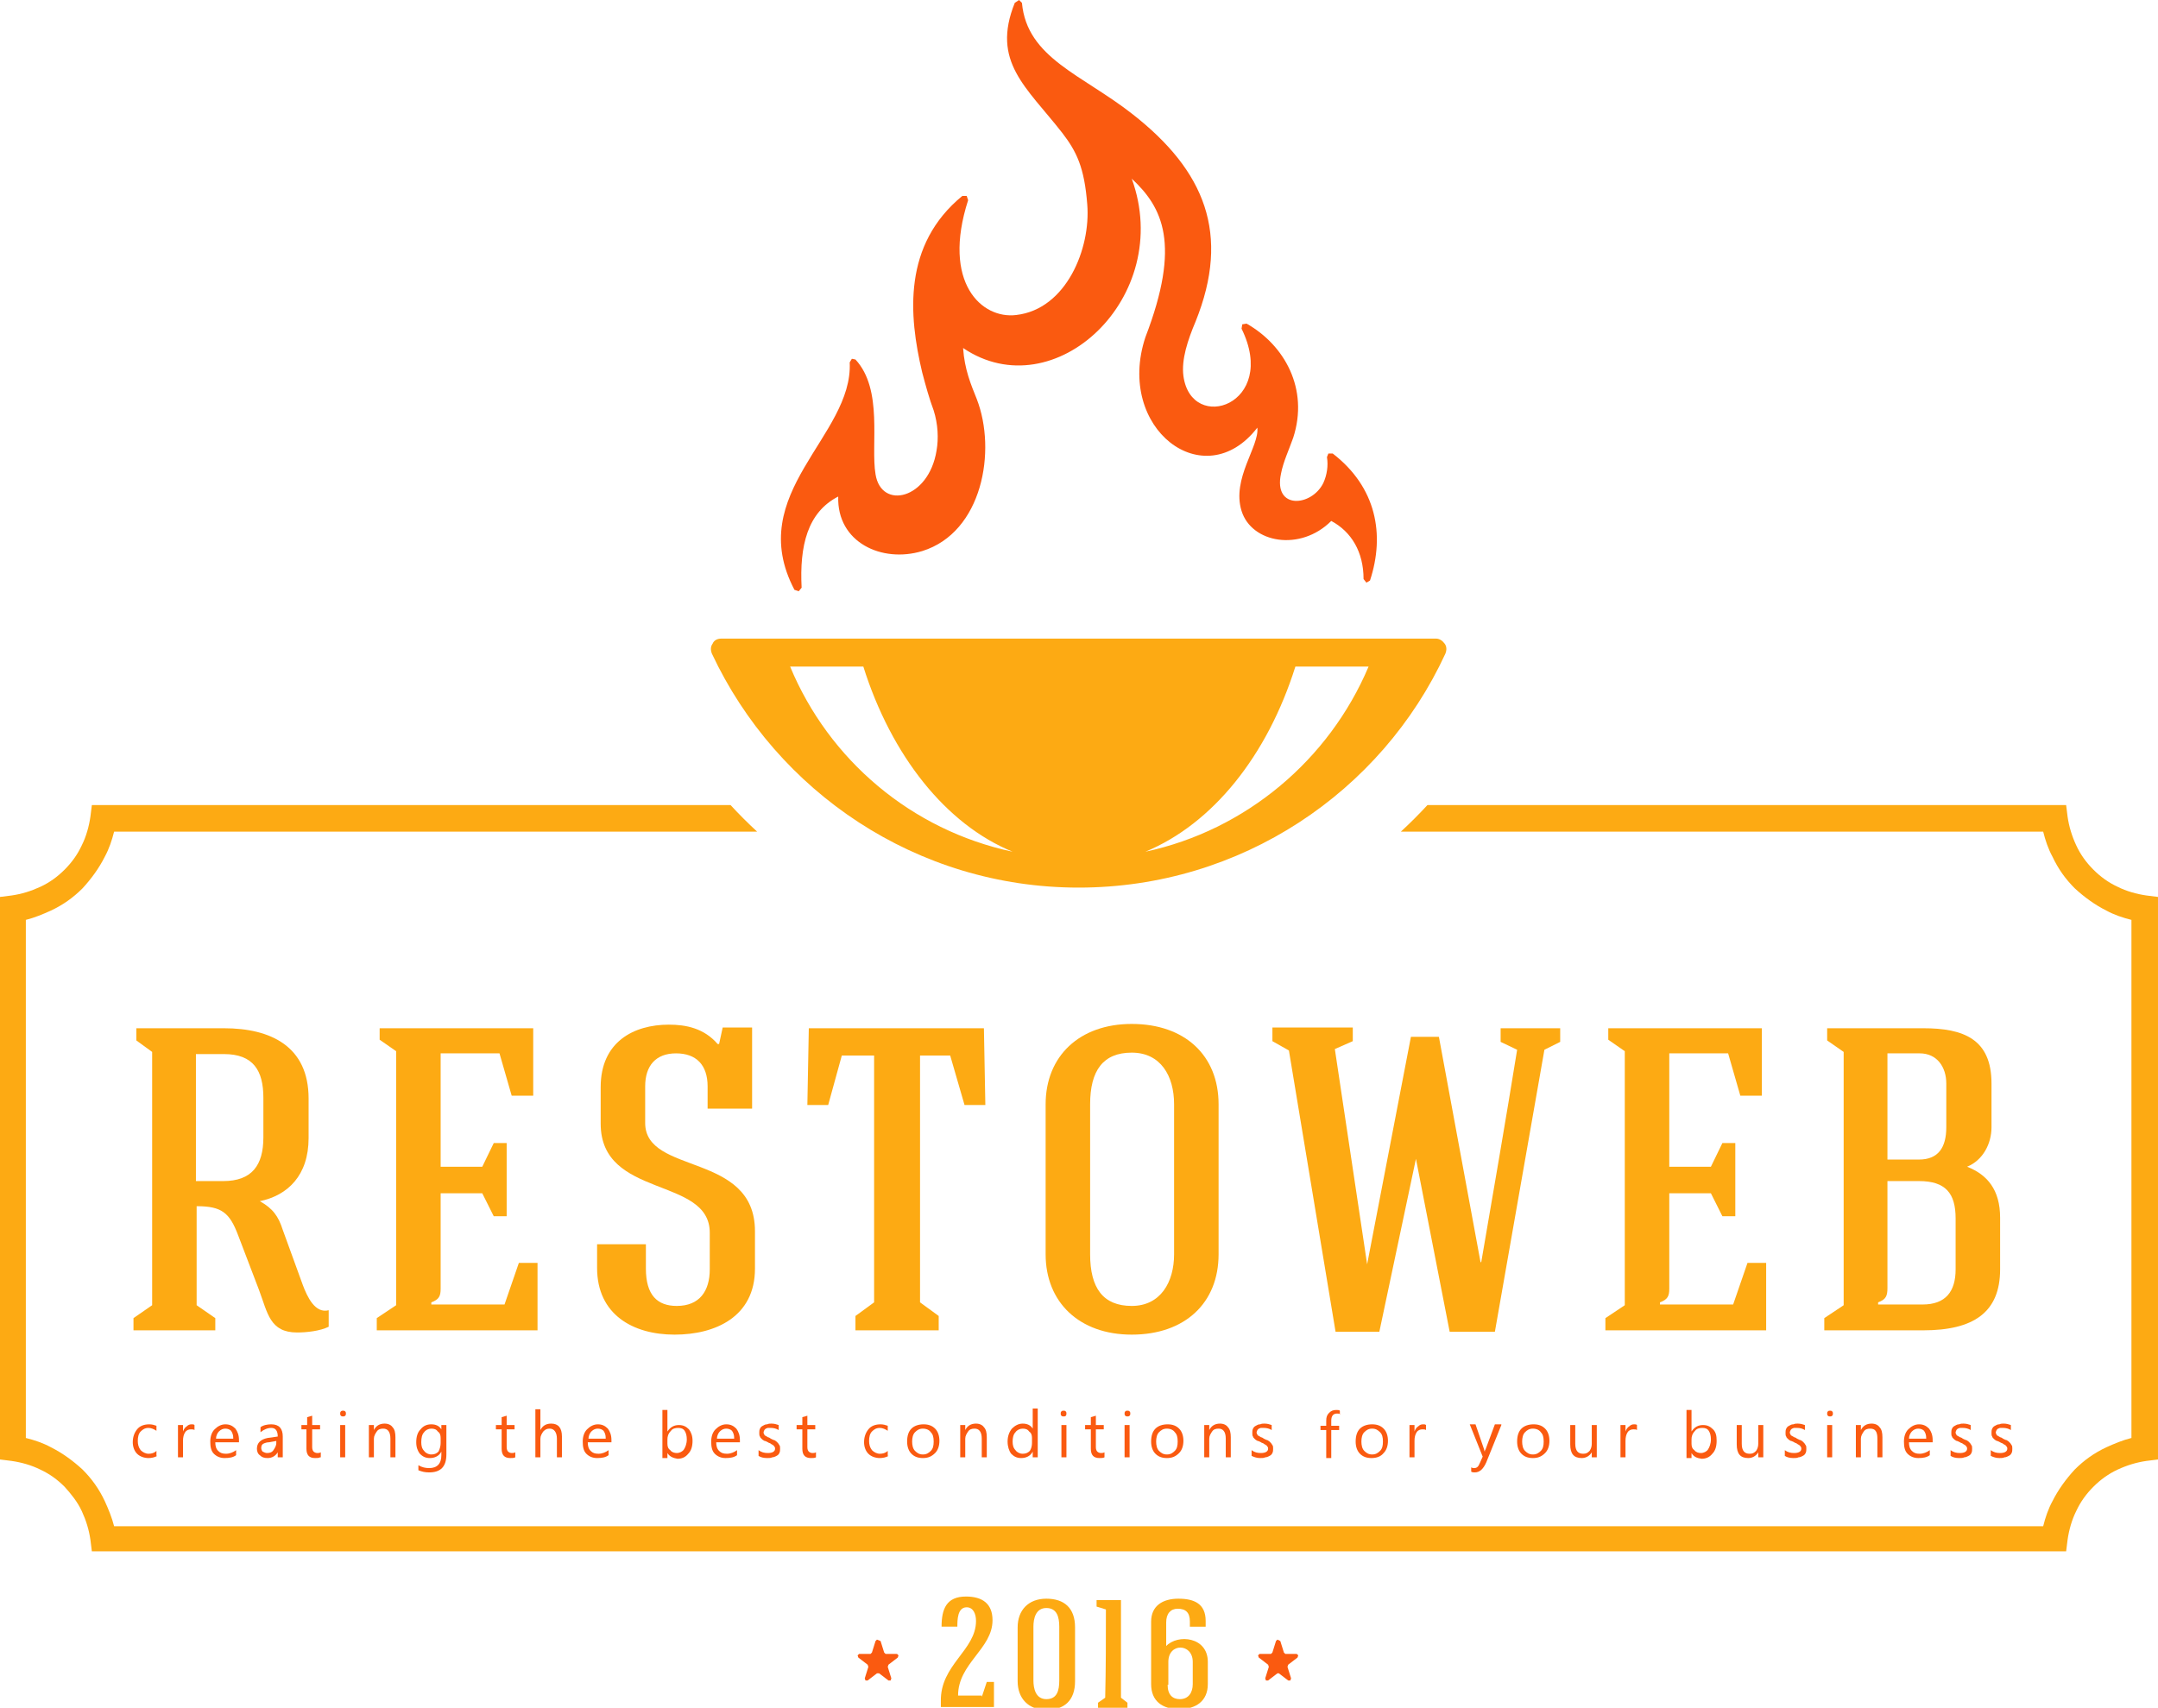 <?xml version="1.0" encoding="utf-8"?>
<!-- Generator: Adobe Illustrator 19.0.0, SVG Export Plug-In . SVG Version: 6.00 Build 0)  -->
<svg version="1.1" id="Layer_1" xmlns="http://www.w3.org/2000/svg" xmlns:xlink="http://www.w3.org/1999/xlink" x="0px" y="0px"
	 viewBox="0 0 300.7 238" style="enable-background:new 0 0 300.7 238;" xml:space="preserve">
<style type="text/css">
	.st0{fill:#FDAA13;}
	.st1{fill:#FA5A10;}
	.st2{fill-rule:evenodd;clip-rule:evenodd;fill:#FDAA13;}
	.st3{fill-rule:evenodd;clip-rule:evenodd;fill:#FA5A10;}
</style>
<g id="XMLID_631_">
	<g id="XMLID_1137_">
		<path id="XMLID_1138_" class="st0" d="M33.2,172.2c-1.2-3.2-2.3-4.1-5.8-4.1c0,3.8,0,9.9,0,13.8l2.6,1.8v1.7c-3.5,0-7.9,0-11.4,0
			v-1.7l2.6-1.8c0-11.7,0-23.6,0-35.3l-2.2-1.6v-1.7h12.2c6.5,0,11.8,2.5,11.8,9.8v5.5c0,5.2-2.9,8-6.8,8.8c1.8,1,2.6,2.1,3.2,4
			l2.8,7.7c0.6,1.6,1.7,4,3.6,3.5v2.3c-1.2,0.6-3.1,0.8-4.4,0.8c-3.8,0-4.1-2.7-5.3-5.9L33.2,172.2z M27.3,147c0,6.5,0,11.1,0,17.6
			h3.8c4,0,5.6-2.2,5.6-6.1v-5.5c0-3.8-1.4-6.1-5.5-6.1H27.3z"/>
		<path id="XMLID_1141_" class="st0" d="M52.5,185.4v-1.7l2.7-1.8c0-11.8,0-23.7,0-35.4l-2.3-1.6v-1.6c7.3,0,14.1,0,21.4,0v9.4h-3
			l-1.7-5.9h-8.2c0,5.2,0,10.5,0,15.8h5.8l1.6-3.3h1.8c0,2.9,0,7.2,0,10.2h-1.8l-1.6-3.2h-5.8c0,4.4,0,8.8,0,13.3
			c0,1-0.2,1.5-1.3,1.9v0.3c3.4,0,6.8,0,10.2,0l2-5.8h2.6v9.4C67.5,185.4,60,185.4,52.5,185.4z"/>
		<path id="XMLID_1143_" class="st0" d="M94.3,182c3.2,0,4.6-2.1,4.6-5.1v-5.1c0-7.9-15.2-4.7-15.2-15.2v-5.1c0-6.3,4.6-8.7,9.5-8.7
			c2.4,0,4.9,0.5,6.8,2.7h0.2l0.5-2.3h4.1c0,3.7,0,7.5,0,11.3h-6.2v-3.1c0-3-1.6-4.6-4.4-4.6s-4.3,1.7-4.3,4.6v5.1
			c0,7.3,15.3,4,15.3,15.1v5.2c0,6.7-5.5,9.2-11.2,9.2c-5.8,0-10.8-2.8-10.8-9.3v-3.3H90v3.4C90,180.5,91.6,182,94.3,182z"/>
		<path id="XMLID_1145_" class="st0" d="M128.2,147.1c0,11.5,0,22.9,0,34.4l2.6,1.9v2c-3.5,0-8.2,0-11.6,0v-2l2.6-1.9
			c0-11.5,0-22.9,0-34.4h-4.5l-1.9,6.9h-2.9l0.2-10.7h24.4l0.2,10.7h-2.9l-2-6.9H128.2z"/>
		<path id="XMLID_1147_" class="st0" d="M169.8,174.8c0,6.8-4.7,11.2-12.1,11.2c-7.3,0-12-4.5-12-11.2v-20.9c0-6.7,4.7-11.2,12-11.2
			c7.4,0,12.1,4.4,12.1,11.2V174.8z M151.9,174.8c0,4.7,1.8,7.2,5.8,7.2c4,0,5.9-3.3,5.9-7.2v-20.9c0-4-1.9-7.2-5.9-7.2
			c-4,0-5.8,2.5-5.8,7.2V174.8z"/>
		<path id="XMLID_1150_" class="st0" d="M190.5,176.2l6.1-31.7h3.9l5.8,31.4h0.1c1.7-9.9,3.4-19.7,5-29.6l-2.3-1.1v-1.9h8.3v1.9
			l-2.2,1.1l-6.9,39.3H202l-4.7-24.1l-5.1,24.1h-6.1l-6.5-39.2l-2.3-1.3v-1.9h11.2v1.9l-2.5,1.1L190.5,176.2L190.5,176.2z"/>
		<path id="XMLID_1152_" class="st0" d="M223.7,185.4v-1.7l2.7-1.8c0-11.8,0-23.7,0-35.4l-2.3-1.6v-1.6c7.3,0,14.1,0,21.4,0v9.4h-3
			l-1.7-5.9h-8.2c0,5.2,0,10.5,0,15.8h5.8l1.6-3.3h1.8c0,2.9,0,7.2,0,10.2H240l-1.6-3.2h-5.8c0,4.4,0,8.8,0,13.3
			c0,1-0.2,1.5-1.3,1.9v0.3c3.4,0,6.8,0,10.2,0l2-5.8h2.6v9.4C238.8,185.4,231.2,185.4,223.7,185.4z"/>
		<path id="XMLID_1154_" class="st0" d="M278.7,176.9c0,6-3.7,8.5-10.7,8.5h-13.8v-1.7l2.7-1.8c0-11.8,0-23.5,0-35.3l-2.3-1.6v-1.7
			H268c5.6,0,9.5,1.5,9.5,7.7v6.1c0,2.3-1.2,4.6-3.4,5.5c2.8,1.1,4.6,3.2,4.6,7.1V176.9z M267.9,181.8c3.2,0,4.6-1.8,4.6-4.9v-7.1
			c0-3.5-1.4-5.2-5.1-5.2H263c0,4.7,0,10.2,0,14.9c0,1.1-0.2,1.6-1.3,2v0.3H267.9z M271.2,157.1v-6.1c0-2.3-1.3-4.2-3.7-4.2H263
			c0,5.2,0,9.6,0,14.8c1.7,0,2.8,0,4.4,0C270.1,161.6,271.2,159.9,271.2,157.1z"/>
	</g>
	<g id="XMLID_1039_">
		<path id="XMLID_1040_" class="st1" d="M21.9,202.9c-0.3,0.2-0.8,0.3-1.2,0.3c-0.6,0-1.2-0.2-1.6-0.6c-0.4-0.4-0.6-1-0.6-1.6
			c0-0.7,0.2-1.3,0.6-1.8c0.4-0.5,1-0.7,1.7-0.7c0.4,0,0.7,0.1,1,0.2v0.7c-0.3-0.2-0.7-0.4-1.1-0.4c-0.5,0-0.8,0.2-1.1,0.5
			c-0.3,0.3-0.4,0.8-0.4,1.3c0,0.5,0.1,0.9,0.4,1.3c0.3,0.3,0.7,0.5,1.1,0.5c0.4,0,0.8-0.1,1.1-0.4V202.9z"/>
		<path id="XMLID_1042_" class="st1" d="M27.1,199.3c-0.1-0.1-0.3-0.1-0.5-0.1c-0.3,0-0.6,0.1-0.8,0.4c-0.2,0.3-0.3,0.7-0.3,1.2v2.3
			h-0.7v-4.5h0.7v0.9h0c0.1-0.3,0.3-0.6,0.5-0.7c0.2-0.2,0.4-0.3,0.7-0.3c0.2,0,0.3,0,0.4,0.1V199.3z"/>
		<path id="XMLID_1044_" class="st1" d="M33.2,201H30c0,0.5,0.1,0.9,0.4,1.2c0.3,0.3,0.6,0.4,1.1,0.4c0.5,0,1-0.2,1.4-0.5v0.7
			c-0.4,0.3-0.9,0.4-1.6,0.4c-0.6,0-1.1-0.2-1.5-0.6c-0.4-0.4-0.5-1-0.5-1.7c0-0.7,0.2-1.3,0.6-1.7c0.4-0.4,0.9-0.7,1.5-0.7
			c0.6,0,1,0.2,1.4,0.6c0.3,0.4,0.5,0.9,0.5,1.6V201z M32.5,200.4c0-0.4-0.1-0.7-0.3-1c-0.2-0.2-0.5-0.3-0.8-0.3
			c-0.3,0-0.6,0.1-0.9,0.4c-0.2,0.2-0.4,0.6-0.4,1H32.5z"/>
		<path id="XMLID_1047_" class="st1" d="M39.4,203.1h-0.7v-0.7h0c-0.3,0.5-0.8,0.8-1.4,0.8c-0.5,0-0.8-0.1-1.1-0.4
			c-0.3-0.2-0.4-0.6-0.4-0.9c0-0.8,0.5-1.3,1.5-1.5l1.4-0.2c0-0.8-0.3-1.2-0.9-1.2c-0.5,0-1,0.2-1.5,0.6v-0.7c0.4-0.3,1-0.4,1.5-0.4
			c1.1,0,1.6,0.6,1.6,1.7V203.1z M38.6,200.8l-1.1,0.2c-0.3,0-0.6,0.1-0.8,0.2c-0.2,0.1-0.3,0.3-0.3,0.6c0,0.2,0.1,0.4,0.2,0.5
			c0.2,0.1,0.4,0.2,0.6,0.2c0.4,0,0.7-0.1,0.9-0.4c0.2-0.3,0.4-0.6,0.4-1V200.8z"/>
		<path id="XMLID_1050_" class="st1" d="M44.6,203.1c-0.2,0.1-0.4,0.1-0.7,0.1c-0.8,0-1.2-0.4-1.2-1.3v-2.7H42v-0.6h0.8v-1.1
			l0.7-0.2v1.3h1.1v0.6h-1.1v2.5c0,0.3,0.1,0.5,0.2,0.6c0.1,0.1,0.3,0.2,0.5,0.2c0.2,0,0.3,0,0.5-0.1V203.1z"/>
		<path id="XMLID_1052_" class="st1" d="M47.8,197.4c-0.1,0-0.2,0-0.3-0.1c-0.1-0.1-0.1-0.2-0.1-0.3c0-0.1,0-0.2,0.1-0.3
			c0.1-0.1,0.2-0.1,0.3-0.1c0.1,0,0.2,0,0.3,0.1c0.1,0.1,0.1,0.2,0.1,0.3c0,0.1,0,0.2-0.1,0.3C48,197.4,47.9,197.4,47.8,197.4z
			 M48.1,203.1h-0.7v-4.5h0.7V203.1z"/>
		<path id="XMLID_1055_" class="st1" d="M55.1,203.1h-0.7v-2.6c0-1-0.4-1.4-1-1.4c-0.4,0-0.7,0.1-0.9,0.4c-0.2,0.3-0.4,0.6-0.4,1
			v2.6h-0.7v-4.5h0.7v0.7h0c0.3-0.6,0.8-0.9,1.5-0.9c0.5,0,0.9,0.2,1.1,0.5c0.3,0.3,0.4,0.8,0.4,1.4V203.1z"/>
		<path id="XMLID_1057_" class="st1" d="M62.2,202.7c0,1.7-0.8,2.5-2.4,2.5c-0.6,0-1-0.1-1.5-0.3v-0.7c0.5,0.3,1,0.4,1.5,0.4
			c1.1,0,1.7-0.6,1.7-1.8v-0.5h0c-0.3,0.6-0.9,0.9-1.6,0.9c-0.6,0-1-0.2-1.4-0.6c-0.3-0.4-0.5-0.9-0.5-1.6c0-0.8,0.2-1.4,0.6-1.8
			c0.4-0.5,0.9-0.7,1.5-0.7c0.6,0,1.1,0.2,1.4,0.7h0v-0.6h0.7V202.7z M61.4,201.1v-0.7c0-0.4-0.1-0.7-0.4-0.9
			c-0.2-0.3-0.5-0.4-0.9-0.4c-0.4,0-0.8,0.2-1,0.5c-0.3,0.3-0.4,0.8-0.4,1.4c0,0.5,0.1,0.9,0.4,1.2c0.2,0.3,0.6,0.5,1,0.5
			c0.4,0,0.7-0.1,1-0.4C61.3,201.9,61.4,201.5,61.4,201.1z"/>
		<path id="XMLID_1060_" class="st1" d="M71.8,203.1c-0.2,0.1-0.4,0.1-0.7,0.1c-0.8,0-1.2-0.4-1.2-1.3v-2.7h-0.8v-0.6h0.8v-1.1
			l0.7-0.2v1.3h1.1v0.6h-1.1v2.5c0,0.3,0.1,0.5,0.2,0.6c0.1,0.1,0.3,0.2,0.5,0.2c0.2,0,0.3,0,0.5-0.1V203.1z"/>
		<path id="XMLID_1062_" class="st1" d="M78.3,203.1h-0.7v-2.6c0-0.9-0.4-1.4-1-1.4c-0.4,0-0.6,0.1-0.9,0.4c-0.2,0.3-0.4,0.6-0.4,1
			v2.6h-0.7v-6.7h0.7v2.9h0c0.3-0.6,0.8-0.9,1.5-0.9c1,0,1.5,0.6,1.5,1.8V203.1z"/>
		<path id="XMLID_1064_" class="st1" d="M85.1,201h-3.2c0,0.5,0.1,0.9,0.4,1.2c0.3,0.3,0.6,0.4,1.1,0.4c0.5,0,1-0.2,1.4-0.5v0.7
			c-0.4,0.3-0.9,0.4-1.6,0.4c-0.6,0-1.1-0.2-1.5-0.6c-0.4-0.4-0.5-1-0.5-1.7c0-0.7,0.2-1.3,0.6-1.7c0.4-0.4,0.9-0.7,1.5-0.7
			c0.6,0,1,0.2,1.4,0.6c0.3,0.4,0.5,0.9,0.5,1.6V201z M84.4,200.4c0-0.4-0.1-0.7-0.3-1c-0.2-0.2-0.5-0.3-0.8-0.3
			c-0.3,0-0.6,0.1-0.9,0.4c-0.2,0.2-0.4,0.6-0.4,1H84.4z"/>
		<path id="XMLID_1067_" class="st1" d="M93,202.5L93,202.5l0,0.7h-0.7v-6.7H93v3h0c0.4-0.6,0.9-0.9,1.6-0.9c0.6,0,1,0.2,1.4,0.6
			c0.3,0.4,0.5,0.9,0.5,1.6c0,0.8-0.2,1.4-0.6,1.8c-0.4,0.5-0.9,0.7-1.5,0.7C93.8,203.2,93.3,203,93,202.5z M93,200.6v0.6
			c0,0.4,0.1,0.7,0.4,0.9c0.2,0.3,0.6,0.4,0.9,0.4c0.4,0,0.8-0.2,1-0.5c0.2-0.3,0.4-0.8,0.4-1.4c0-0.5-0.1-0.9-0.3-1.2
			c-0.2-0.3-0.5-0.4-0.9-0.4c-0.4,0-0.8,0.1-1,0.4C93.1,199.8,93,200.2,93,200.6z"/>
		<path id="XMLID_1070_" class="st1" d="M103,201h-3.2c0,0.5,0.1,0.9,0.4,1.2c0.3,0.3,0.6,0.4,1.1,0.4c0.5,0,1-0.2,1.4-0.5v0.7
			c-0.4,0.3-0.9,0.4-1.6,0.4c-0.6,0-1.1-0.2-1.5-0.6c-0.4-0.4-0.5-1-0.5-1.7c0-0.7,0.2-1.3,0.6-1.7c0.4-0.4,0.9-0.7,1.5-0.7
			c0.6,0,1,0.2,1.4,0.6c0.3,0.4,0.5,0.9,0.5,1.6V201z M102.3,200.4c0-0.4-0.1-0.7-0.3-1c-0.2-0.2-0.5-0.3-0.8-0.3
			c-0.3,0-0.6,0.1-0.9,0.4c-0.2,0.2-0.4,0.6-0.4,1H102.3z"/>
		<path id="XMLID_1073_" class="st1" d="M105.7,202.9v-0.8c0.4,0.3,0.8,0.4,1.3,0.4c0.6,0,1-0.2,1-0.6c0-0.1,0-0.2-0.1-0.3
			c-0.1-0.1-0.1-0.2-0.2-0.2c-0.1-0.1-0.2-0.1-0.3-0.2c-0.1-0.1-0.3-0.1-0.4-0.2c-0.2-0.1-0.4-0.2-0.5-0.2c-0.2-0.1-0.3-0.2-0.4-0.3
			c-0.1-0.1-0.2-0.2-0.2-0.3c-0.1-0.1-0.1-0.3-0.1-0.5c0-0.2,0-0.4,0.1-0.6c0.1-0.2,0.2-0.3,0.4-0.4c0.2-0.1,0.3-0.2,0.6-0.2
			c0.2-0.1,0.4-0.1,0.6-0.1c0.4,0,0.7,0.1,1,0.2v0.7c-0.3-0.2-0.7-0.3-1.1-0.3c-0.1,0-0.3,0-0.4,0c-0.1,0-0.2,0.1-0.3,0.1
			c-0.1,0.1-0.1,0.1-0.2,0.2c0,0.1-0.1,0.2-0.1,0.3c0,0.1,0,0.2,0.1,0.3c0,0.1,0.1,0.2,0.2,0.2c0.1,0.1,0.2,0.1,0.3,0.2
			c0.1,0,0.3,0.1,0.4,0.2c0.2,0.1,0.4,0.2,0.5,0.2c0.2,0.1,0.3,0.2,0.4,0.3c0.1,0.1,0.2,0.2,0.3,0.4c0.1,0.1,0.1,0.3,0.1,0.5
			c0,0.2,0,0.4-0.1,0.6c-0.1,0.2-0.2,0.3-0.4,0.4c-0.2,0.1-0.4,0.2-0.6,0.2c-0.2,0.1-0.4,0.1-0.7,0.1
			C106.4,203.2,106,203.1,105.7,202.9z"/>
		<path id="XMLID_1075_" class="st1" d="M113.7,203.1c-0.2,0.1-0.4,0.1-0.7,0.1c-0.8,0-1.2-0.4-1.2-1.3v-2.7H111v-0.6h0.8v-1.1
			l0.7-0.2v1.3h1.1v0.6h-1.1v2.5c0,0.3,0.1,0.5,0.2,0.6c0.1,0.1,0.3,0.2,0.5,0.2c0.2,0,0.3,0,0.5-0.1V203.1z"/>
		<path id="XMLID_1077_" class="st1" d="M123.8,202.9c-0.3,0.2-0.8,0.3-1.2,0.3c-0.6,0-1.2-0.2-1.6-0.6c-0.4-0.4-0.6-1-0.6-1.6
			c0-0.7,0.2-1.3,0.6-1.8c0.4-0.5,1-0.7,1.7-0.7c0.4,0,0.7,0.1,1,0.2v0.7c-0.3-0.2-0.7-0.4-1.1-0.4c-0.5,0-0.8,0.2-1.1,0.5
			c-0.3,0.3-0.4,0.8-0.4,1.3c0,0.5,0.1,0.9,0.4,1.3c0.3,0.3,0.7,0.5,1.1,0.5c0.4,0,0.8-0.1,1.1-0.4V202.9z"/>
		<path id="XMLID_1079_" class="st1" d="M128.6,203.2c-0.7,0-1.2-0.2-1.6-0.6c-0.4-0.4-0.6-1-0.6-1.7c0-0.8,0.2-1.4,0.6-1.8
			c0.4-0.4,1-0.6,1.7-0.6c0.7,0,1.2,0.2,1.6,0.6c0.4,0.4,0.6,1,0.6,1.7c0,0.7-0.2,1.3-0.6,1.7C129.8,203,129.3,203.2,128.6,203.2z
			 M128.6,199.1c-0.5,0-0.8,0.2-1.1,0.5c-0.3,0.3-0.4,0.8-0.4,1.3c0,0.5,0.1,1,0.4,1.3c0.3,0.3,0.6,0.5,1.1,0.5
			c0.5,0,0.8-0.2,1.1-0.5c0.3-0.3,0.4-0.7,0.4-1.3c0-0.6-0.1-1-0.4-1.3C129.5,199.3,129.1,199.1,128.6,199.1z"/>
		<path id="XMLID_1082_" class="st1" d="M137.5,203.1h-0.7v-2.6c0-1-0.4-1.4-1-1.4c-0.4,0-0.7,0.1-0.9,0.4c-0.2,0.3-0.4,0.6-0.4,1
			v2.6h-0.7v-4.5h0.7v0.7h0c0.3-0.6,0.8-0.9,1.5-0.9c0.5,0,0.9,0.2,1.1,0.5c0.3,0.3,0.4,0.8,0.4,1.4V203.1z"/>
		<path id="XMLID_1084_" class="st1" d="M144.6,203.1h-0.7v-0.8h0c-0.3,0.6-0.9,0.9-1.6,0.9c-0.6,0-1-0.2-1.4-0.6
			c-0.3-0.4-0.5-1-0.5-1.7c0-0.7,0.2-1.3,0.6-1.8c0.4-0.4,0.9-0.7,1.5-0.7c0.6,0,1.1,0.2,1.4,0.7h0v-2.8h0.7V203.1z M143.8,201.1
			v-0.7c0-0.4-0.1-0.7-0.4-0.9c-0.2-0.3-0.5-0.4-0.9-0.4c-0.4,0-0.8,0.2-1,0.5c-0.3,0.3-0.4,0.8-0.4,1.3c0,0.5,0.1,0.9,0.4,1.2
			c0.2,0.3,0.6,0.5,1,0.5c0.4,0,0.7-0.1,1-0.4C143.7,201.9,143.8,201.5,143.8,201.1z"/>
		<path id="XMLID_1087_" class="st1" d="M148.2,197.4c-0.1,0-0.2,0-0.3-0.1c-0.1-0.1-0.1-0.2-0.1-0.3c0-0.1,0-0.2,0.1-0.3
			c0.1-0.1,0.2-0.1,0.3-0.1c0.1,0,0.2,0,0.3,0.1c0.1,0.1,0.1,0.2,0.1,0.3c0,0.1,0,0.2-0.1,0.3C148.5,197.4,148.3,197.4,148.2,197.4z
			 M148.6,203.1h-0.7v-4.5h0.7V203.1z"/>
		<path id="XMLID_1090_" class="st1" d="M153.9,203.1c-0.2,0.1-0.4,0.1-0.7,0.1c-0.8,0-1.2-0.4-1.2-1.3v-2.7h-0.8v-0.6h0.8v-1.1
			l0.7-0.2v1.3h1.1v0.6h-1.1v2.5c0,0.3,0.1,0.5,0.2,0.6c0.1,0.1,0.3,0.2,0.5,0.2c0.2,0,0.3,0,0.5-0.1V203.1z"/>
		<path id="XMLID_1092_" class="st1" d="M157.1,197.4c-0.1,0-0.2,0-0.3-0.1c-0.1-0.1-0.1-0.2-0.1-0.3c0-0.1,0-0.2,0.1-0.3
			c0.1-0.1,0.2-0.1,0.3-0.1c0.1,0,0.2,0,0.3,0.1c0.1,0.1,0.1,0.2,0.1,0.3c0,0.1,0,0.2-0.1,0.3C157.3,197.4,157.2,197.4,157.1,197.4z
			 M157.4,203.1h-0.7v-4.5h0.7V203.1z"/>
		<path id="XMLID_1095_" class="st1" d="M162.6,203.2c-0.7,0-1.2-0.2-1.6-0.6c-0.4-0.4-0.6-1-0.6-1.7c0-0.8,0.2-1.4,0.6-1.8
			c0.4-0.4,1-0.6,1.7-0.6c0.7,0,1.2,0.2,1.6,0.6c0.4,0.4,0.6,1,0.6,1.7c0,0.7-0.2,1.3-0.6,1.7C163.8,203,163.3,203.2,162.6,203.2z
			 M162.6,199.1c-0.5,0-0.8,0.2-1.1,0.5c-0.3,0.3-0.4,0.8-0.4,1.3c0,0.5,0.1,1,0.4,1.3c0.3,0.3,0.6,0.5,1.1,0.5
			c0.5,0,0.8-0.2,1.1-0.5c0.3-0.3,0.4-0.7,0.4-1.3c0-0.6-0.1-1-0.4-1.3C163.5,199.3,163.1,199.1,162.6,199.1z"/>
		<path id="XMLID_1098_" class="st1" d="M171.5,203.1h-0.7v-2.6c0-1-0.4-1.4-1-1.4c-0.4,0-0.7,0.1-0.9,0.4c-0.2,0.3-0.4,0.6-0.4,1
			v2.6h-0.7v-4.5h0.7v0.7h0c0.3-0.6,0.8-0.9,1.5-0.9c0.5,0,0.9,0.2,1.1,0.5c0.3,0.3,0.4,0.8,0.4,1.4V203.1z"/>
		<path id="XMLID_1100_" class="st1" d="M174.4,202.9v-0.8c0.4,0.3,0.8,0.4,1.3,0.4c0.6,0,1-0.2,1-0.6c0-0.1,0-0.2-0.1-0.3
			c-0.1-0.1-0.1-0.2-0.2-0.2c-0.1-0.1-0.2-0.1-0.3-0.2c-0.1-0.1-0.3-0.1-0.4-0.2c-0.2-0.1-0.4-0.2-0.5-0.2c-0.2-0.1-0.3-0.2-0.4-0.3
			c-0.1-0.1-0.2-0.2-0.2-0.3c-0.1-0.1-0.1-0.3-0.1-0.5c0-0.2,0-0.4,0.1-0.6c0.1-0.2,0.2-0.3,0.4-0.4c0.2-0.1,0.3-0.2,0.6-0.2
			c0.2-0.1,0.4-0.1,0.6-0.1c0.4,0,0.7,0.1,1,0.2v0.7c-0.3-0.2-0.7-0.3-1.1-0.3c-0.1,0-0.3,0-0.4,0c-0.1,0-0.2,0.1-0.3,0.1
			c-0.1,0.1-0.1,0.1-0.2,0.2c0,0.1-0.1,0.2-0.1,0.3c0,0.1,0,0.2,0.1,0.3c0,0.1,0.1,0.2,0.2,0.2c0.1,0.1,0.2,0.1,0.3,0.2
			c0.1,0,0.3,0.1,0.4,0.2c0.2,0.1,0.4,0.2,0.5,0.2c0.2,0.1,0.3,0.2,0.4,0.3c0.1,0.1,0.2,0.2,0.3,0.4c0.1,0.1,0.1,0.3,0.1,0.5
			c0,0.2,0,0.4-0.1,0.6c-0.1,0.2-0.2,0.3-0.4,0.4c-0.2,0.1-0.4,0.2-0.6,0.2c-0.2,0.1-0.4,0.1-0.7,0.1
			C175.2,203.2,174.8,203.1,174.4,202.9z"/>
		<path id="XMLID_1102_" class="st1" d="M186.8,197.1c-0.1-0.1-0.3-0.1-0.5-0.1c-0.5,0-0.8,0.3-0.8,1v0.7h1.1v0.6h-1.1v3.9h-0.7
			v-3.9h-0.8v-0.6h0.8v-0.7c0-0.5,0.1-0.8,0.4-1.1c0.3-0.3,0.6-0.4,1-0.4c0.2,0,0.4,0,0.5,0.1V197.1z"/>
		<path id="XMLID_1104_" class="st1" d="M191.1,203.2c-0.7,0-1.2-0.2-1.6-0.6c-0.4-0.4-0.6-1-0.6-1.7c0-0.8,0.2-1.4,0.6-1.8
			c0.4-0.4,1-0.6,1.7-0.6c0.7,0,1.2,0.2,1.6,0.6c0.4,0.4,0.6,1,0.6,1.7c0,0.7-0.2,1.3-0.6,1.7C192.4,203,191.8,203.2,191.1,203.2z
			 M191.2,199.1c-0.5,0-0.8,0.2-1.1,0.5c-0.3,0.3-0.4,0.8-0.4,1.3c0,0.5,0.1,1,0.4,1.3s0.6,0.5,1.1,0.5c0.5,0,0.8-0.2,1.1-0.5
			c0.3-0.3,0.4-0.7,0.4-1.3c0-0.6-0.1-1-0.4-1.3C192,199.3,191.7,199.1,191.2,199.1z"/>
		<path id="XMLID_1107_" class="st1" d="M198.7,199.3c-0.1-0.1-0.3-0.1-0.5-0.1c-0.3,0-0.6,0.1-0.8,0.4c-0.2,0.3-0.3,0.7-0.3,1.2
			v2.3h-0.7v-4.5h0.7v0.9h0c0.1-0.3,0.3-0.6,0.5-0.7c0.2-0.2,0.4-0.3,0.7-0.3c0.2,0,0.3,0,0.4,0.1V199.3z"/>
		<path id="XMLID_1109_" class="st1" d="M209.2,198.6l-2.1,5.2c-0.4,0.9-0.9,1.4-1.6,1.4c-0.2,0-0.3,0-0.5-0.1v-0.6
			c0.2,0.1,0.3,0.1,0.4,0.1c0.4,0,0.6-0.2,0.8-0.7l0.4-0.9l-1.8-4.5h0.8l1.2,3.5c0,0,0,0.2,0.1,0.3h0c0-0.1,0-0.2,0.1-0.3l1.3-3.5
			H209.2z"/>
		<path id="XMLID_1111_" class="st1" d="M213.6,203.2c-0.7,0-1.2-0.2-1.6-0.6c-0.4-0.4-0.6-1-0.6-1.7c0-0.8,0.2-1.4,0.6-1.8
			c0.4-0.4,1-0.6,1.7-0.6c0.7,0,1.2,0.2,1.6,0.6c0.4,0.4,0.6,1,0.6,1.7c0,0.7-0.2,1.3-0.6,1.7C214.8,203,214.3,203.2,213.6,203.2z
			 M213.6,199.1c-0.5,0-0.8,0.2-1.1,0.5c-0.3,0.3-0.4,0.8-0.4,1.3c0,0.5,0.1,1,0.4,1.3c0.3,0.3,0.6,0.5,1.1,0.5
			c0.5,0,0.8-0.2,1.1-0.5c0.3-0.3,0.4-0.7,0.4-1.3c0-0.6-0.1-1-0.4-1.3C214.5,199.3,214.1,199.1,213.6,199.1z"/>
		<path id="XMLID_1114_" class="st1" d="M222.5,203.1h-0.7v-0.7h0c-0.3,0.5-0.8,0.8-1.4,0.8c-1.1,0-1.6-0.6-1.6-1.9v-2.7h0.7v2.6
			c0,1,0.4,1.4,1.1,1.4c0.4,0,0.6-0.1,0.9-0.4c0.2-0.3,0.3-0.6,0.3-1v-2.6h0.7V203.1z"/>
		<path id="XMLID_1116_" class="st1" d="M228.1,199.3c-0.1-0.1-0.3-0.1-0.5-0.1c-0.3,0-0.6,0.1-0.8,0.4c-0.2,0.3-0.3,0.7-0.3,1.2
			v2.3h-0.7v-4.5h0.7v0.9h0c0.1-0.3,0.3-0.6,0.5-0.7c0.2-0.2,0.4-0.3,0.7-0.3c0.2,0,0.3,0,0.4,0.1V199.3z"/>
		<path id="XMLID_1118_" class="st1" d="M235.7,202.5L235.7,202.5l0,0.7h-0.7v-6.7h0.7v3h0c0.4-0.6,0.9-0.9,1.6-0.9
			c0.6,0,1,0.2,1.4,0.6s0.5,0.9,0.5,1.6c0,0.8-0.2,1.4-0.6,1.8c-0.4,0.5-0.9,0.7-1.5,0.7C236.4,203.2,236,203,235.7,202.5z
			 M235.7,200.6v0.6c0,0.4,0.1,0.7,0.4,0.9c0.2,0.3,0.6,0.4,0.9,0.4c0.4,0,0.8-0.2,1-0.5c0.2-0.3,0.4-0.8,0.4-1.4
			c0-0.5-0.1-0.9-0.3-1.2c-0.2-0.3-0.5-0.4-0.9-0.4c-0.4,0-0.8,0.1-1,0.4C235.8,199.8,235.7,200.2,235.7,200.6z"/>
		<path id="XMLID_1121_" class="st1" d="M245.7,203.1H245v-0.7h0c-0.3,0.5-0.8,0.8-1.4,0.8c-1.1,0-1.6-0.6-1.6-1.9v-2.7h0.7v2.6
			c0,1,0.4,1.4,1.1,1.4c0.4,0,0.6-0.1,0.9-0.4c0.2-0.3,0.3-0.6,0.3-1v-2.6h0.7V203.1z"/>
		<path id="XMLID_1123_" class="st1" d="M248.7,202.9v-0.8c0.4,0.3,0.8,0.4,1.3,0.4c0.6,0,1-0.2,1-0.6c0-0.1,0-0.2-0.1-0.3
			c-0.1-0.1-0.1-0.2-0.2-0.2c-0.1-0.1-0.2-0.1-0.3-0.2c-0.1-0.1-0.3-0.1-0.4-0.2c-0.2-0.1-0.4-0.2-0.5-0.2c-0.2-0.1-0.3-0.2-0.4-0.3
			c-0.1-0.1-0.2-0.2-0.2-0.3c-0.1-0.1-0.1-0.3-0.1-0.5c0-0.2,0-0.4,0.1-0.6c0.1-0.2,0.2-0.3,0.4-0.4c0.2-0.1,0.3-0.2,0.6-0.2
			c0.2-0.1,0.4-0.1,0.6-0.1c0.4,0,0.7,0.1,1,0.2v0.7c-0.3-0.2-0.7-0.3-1.1-0.3c-0.1,0-0.3,0-0.4,0c-0.1,0-0.2,0.1-0.3,0.1
			c-0.1,0.1-0.1,0.1-0.2,0.2c0,0.1-0.1,0.2-0.1,0.3c0,0.1,0,0.2,0.1,0.3c0,0.1,0.1,0.2,0.2,0.2c0.1,0.1,0.2,0.1,0.3,0.2
			c0.1,0,0.3,0.1,0.4,0.2c0.2,0.1,0.4,0.2,0.5,0.2c0.2,0.1,0.3,0.2,0.4,0.3c0.1,0.1,0.2,0.2,0.3,0.4c0.1,0.1,0.1,0.3,0.1,0.5
			c0,0.2,0,0.4-0.1,0.6c-0.1,0.2-0.2,0.3-0.4,0.4c-0.2,0.1-0.4,0.2-0.6,0.2c-0.2,0.1-0.4,0.1-0.7,0.1
			C249.4,203.2,249,203.1,248.7,202.9z"/>
		<path id="XMLID_1125_" class="st1" d="M255,197.4c-0.1,0-0.2,0-0.3-0.1c-0.1-0.1-0.1-0.2-0.1-0.3c0-0.1,0-0.2,0.1-0.3
			c0.1-0.1,0.2-0.1,0.3-0.1c0.1,0,0.2,0,0.3,0.1c0.1,0.1,0.1,0.2,0.1,0.3c0,0.1,0,0.2-0.1,0.3C255.2,197.4,255.1,197.4,255,197.4z
			 M255.3,203.1h-0.7v-4.5h0.7V203.1z"/>
		<path id="XMLID_1128_" class="st1" d="M262.3,203.1h-0.7v-2.6c0-1-0.3-1.4-1-1.4c-0.4,0-0.7,0.1-0.9,0.4c-0.2,0.3-0.4,0.6-0.4,1
			v2.6h-0.7v-4.5h0.7v0.7h0c0.3-0.6,0.8-0.9,1.5-0.9c0.5,0,0.9,0.2,1.1,0.5c0.3,0.3,0.4,0.8,0.4,1.4V203.1z"/>
		<path id="XMLID_1130_" class="st1" d="M269.1,201H266c0,0.5,0.1,0.9,0.4,1.2c0.3,0.3,0.6,0.4,1.1,0.4c0.5,0,1-0.2,1.4-0.5v0.7
			c-0.4,0.3-0.9,0.4-1.6,0.4c-0.6,0-1.1-0.2-1.5-0.6c-0.4-0.4-0.5-1-0.5-1.7c0-0.7,0.2-1.3,0.6-1.7c0.4-0.4,0.9-0.7,1.5-0.7
			c0.6,0,1,0.2,1.4,0.6c0.3,0.4,0.5,0.9,0.5,1.6V201z M268.4,200.4c0-0.4-0.1-0.7-0.3-1c-0.2-0.2-0.5-0.3-0.8-0.3
			c-0.3,0-0.6,0.1-0.9,0.4c-0.2,0.2-0.4,0.6-0.4,1H268.4z"/>
		<path id="XMLID_1133_" class="st1" d="M271.8,202.9v-0.8c0.4,0.3,0.8,0.4,1.3,0.4c0.6,0,1-0.2,1-0.6c0-0.1,0-0.2-0.1-0.3
			c-0.1-0.1-0.1-0.2-0.2-0.2c-0.1-0.1-0.2-0.1-0.3-0.2c-0.1-0.1-0.3-0.1-0.4-0.2c-0.2-0.1-0.4-0.2-0.5-0.2c-0.2-0.1-0.3-0.2-0.4-0.3
			c-0.1-0.1-0.2-0.2-0.2-0.3c-0.1-0.1-0.1-0.3-0.1-0.5c0-0.2,0-0.4,0.1-0.6c0.1-0.2,0.2-0.3,0.4-0.4c0.2-0.1,0.3-0.2,0.6-0.2
			c0.2-0.1,0.4-0.1,0.6-0.1c0.4,0,0.7,0.1,1,0.2v0.7c-0.3-0.2-0.7-0.3-1.1-0.3c-0.1,0-0.3,0-0.4,0c-0.1,0-0.2,0.1-0.3,0.1
			c-0.1,0.1-0.1,0.1-0.2,0.2c0,0.1-0.1,0.2-0.1,0.3c0,0.1,0,0.2,0.1,0.3c0,0.1,0.1,0.2,0.2,0.2c0.1,0.1,0.2,0.1,0.3,0.2
			c0.1,0,0.3,0.1,0.4,0.2c0.2,0.1,0.4,0.2,0.5,0.2c0.2,0.1,0.3,0.2,0.4,0.3c0.1,0.1,0.2,0.2,0.3,0.4c0.1,0.1,0.1,0.3,0.1,0.5
			c0,0.2,0,0.4-0.1,0.6c-0.1,0.2-0.2,0.3-0.4,0.4c-0.2,0.1-0.4,0.2-0.6,0.2c-0.2,0.1-0.4,0.1-0.7,0.1
			C272.5,203.2,272.1,203.1,271.8,202.9z"/>
		<path id="XMLID_1135_" class="st1" d="M277.4,202.9v-0.8c0.4,0.3,0.8,0.4,1.3,0.4c0.6,0,1-0.2,1-0.6c0-0.1,0-0.2-0.1-0.3
			c-0.1-0.1-0.1-0.2-0.2-0.2c-0.1-0.1-0.2-0.1-0.3-0.2c-0.1-0.1-0.3-0.1-0.4-0.2c-0.2-0.1-0.4-0.2-0.5-0.2c-0.2-0.1-0.3-0.2-0.4-0.3
			c-0.1-0.1-0.2-0.2-0.2-0.3c-0.1-0.1-0.1-0.3-0.1-0.5c0-0.2,0-0.4,0.1-0.6c0.1-0.2,0.2-0.3,0.4-0.4c0.2-0.1,0.3-0.2,0.6-0.2
			c0.2-0.1,0.4-0.1,0.6-0.1c0.4,0,0.7,0.1,1,0.2v0.7c-0.3-0.2-0.7-0.3-1.1-0.3c-0.1,0-0.3,0-0.4,0c-0.1,0-0.2,0.1-0.3,0.1
			c-0.1,0.1-0.1,0.1-0.2,0.2c0,0.1-0.1,0.2-0.1,0.3c0,0.1,0,0.2,0.1,0.3c0,0.1,0.1,0.2,0.2,0.2c0.1,0.1,0.2,0.1,0.3,0.2
			c0.1,0,0.3,0.1,0.4,0.2c0.2,0.1,0.4,0.2,0.5,0.2c0.2,0.1,0.3,0.2,0.4,0.3c0.1,0.1,0.2,0.2,0.3,0.4c0.1,0.1,0.1,0.3,0.1,0.5
			c0,0.2,0,0.4-0.1,0.6c-0.1,0.2-0.2,0.3-0.4,0.4c-0.2,0.1-0.4,0.2-0.6,0.2c-0.2,0.1-0.4,0.1-0.7,0.1
			C278.2,203.2,277.8,203.1,277.4,202.9z"/>
	</g>
	<path id="XMLID_678_" class="st2" d="M159.6,118.7c9.4-3.9,17-13.4,20.9-25.8h10.2C185.2,105.9,173.6,115.7,159.6,118.7
		L159.6,118.7z M110.1,92.9h10.2c3.9,12.4,11.5,22,20.8,25.8C127,115.7,115.5,105.9,110.1,92.9L110.1,92.9z M99.2,91.1
		c9,19.2,28.5,32.6,51.1,32.6c22.6,0,42.2-13.3,51.1-32.6c0.2-0.5,0.2-1-0.1-1.4c-0.3-0.4-0.7-0.7-1.2-0.7h-99.6
		c-0.5,0-1,0.2-1.2,0.7C99,90.1,99,90.6,99.2,91.1L99.2,91.1z"/>
	<path id="XMLID_677_" class="st3" d="M116.8,69.2c-4.3,2.2-5.4,6.9-5.1,12.7l-0.4,0.5l-0.6-0.2c-7.1-13.5,8.2-21.4,7.7-31.7
		l0.3-0.5l0.5,0.1c3.9,4.2,2.1,11.9,2.8,16c0.8,5,7.4,3.5,8.5-3.3c0.3-1.7,0.2-3.7-0.4-5.6c-0.6-1.6-1.1-3.4-1.6-5.3
		c-1.9-8-2.7-17.8,5.6-24.6l0.6,0l0.2,0.6c-3.7,11.5,1.9,16.6,6.7,16c7-0.8,10.4-9.3,9.9-15.4c-0.4-5.2-1.5-7.4-3.5-10
		c-5-6.4-9.9-9.9-6.6-18.1L142,0l0.4,0.4c0.7,7.7,8.4,10,15.4,15.5c10.1,7.9,13.7,16.7,8.8,28.9c-1.1,2.6-2,5.3-1.7,7.6
		c1.1,8.1,13.3,4,8.1-6.6l0.1-0.6l0.6-0.1c5.3,3,8.7,9.1,6.5,15.9c-0.6,1.7-1.4,3.4-1.7,5c-1.1,5.1,4.3,4.6,5.9,1.3
		c0.5-1.1,0.7-2.4,0.5-3.6l0.2-0.5l0.6,0c6.1,4.7,7.3,11.3,5.2,17.7l-0.5,0.3l-0.4-0.5c0-3.8-1.7-6.6-4.5-8.1
		c-4.3,4.3-11.1,3.1-12.5-1.4c-1.4-4.5,2.5-9,2.2-11.6c-7.4,9.6-19.8,0.1-15.6-12.6c5-13,2.4-18.1-1.9-22.1
		c6,16.5-10.8,32.2-23.5,23.6c0.2,3,1.1,5.1,1.9,7.1c2.8,7.2,0.8,18.6-7.6,21.2C122.9,78.5,116.6,75.6,116.8,69.2L116.8,69.2z"/>
	<path id="XMLID_617_" class="st0" d="M284.7,115.9h-89.5c1.3-1.2,2.5-2.4,3.7-3.7h87.4h1.6l0.2,1.6c0.2,1.4,0.6,2.7,1.2,4
		c0.6,1.3,1.4,2.4,2.4,3.4c1,1,2.1,1.8,3.4,2.4c1.2,0.6,2.6,1,4,1.2l1.6,0.2v1.6v75.2v1.6l-1.6,0.2c-1.4,0.2-2.7,0.6-4,1.2
		c-1.3,0.6-2.4,1.4-3.4,2.4c-1,1-1.8,2.1-2.4,3.4c-0.6,1.2-1,2.6-1.2,4l-0.2,1.6h-1.6H14.4h-1.6l-0.2-1.6c-0.2-1.4-0.6-2.7-1.2-4
		c-0.6-1.3-1.5-2.4-2.4-3.4l0,0c-1-1-2.1-1.8-3.4-2.4c-1.2-0.6-2.6-1-4-1.2L0,203.4v-1.6v-75.2V125l1.6-0.2c1.4-0.2,2.7-0.6,4-1.2
		c1.3-0.6,2.4-1.4,3.4-2.4c1-1,1.8-2.1,2.4-3.4c0.6-1.2,1-2.6,1.2-4l0.2-1.6h1.6h87.4c1.2,1.3,2.4,2.5,3.7,3.7H15.9
		c-0.3,1.2-0.7,2.4-1.3,3.5c-0.8,1.6-1.9,3.1-3.1,4.4c-1.3,1.3-2.7,2.3-4.4,3.1c-1.1,0.5-2.3,1-3.5,1.3v72.2
		c1.2,0.3,2.4,0.7,3.5,1.3c1.6,0.8,3.1,1.9,4.4,3.1l0,0h0c1.3,1.3,2.3,2.7,3.1,4.4c0.5,1.1,1,2.3,1.3,3.5h268.8
		c0.3-1.2,0.7-2.4,1.3-3.5c0.8-1.6,1.9-3.1,3.1-4.4c1.3-1.3,2.7-2.3,4.4-3.1c1.1-0.5,2.3-1,3.5-1.3v-72.2c-1.2-0.3-2.4-0.7-3.5-1.3
		c-1.6-0.8-3.1-1.9-4.4-3.1l0,0c-1.3-1.3-2.3-2.7-3.1-4.4C285.4,118.3,285,117.1,284.7,115.9L284.7,115.9z"/>
	<g id="XMLID_292_">
		<g id="XMLID_1028_">
			<path id="XMLID_1029_" class="st0" d="M136.8,236.5l0.7-2.1h1v3.5c-2.4,0-5,0-7.4,0v-0.8c-0.1-5.1,4.9-7.1,4.9-11.2
				c0-1-0.4-1.9-1.3-1.9c-1.3,0-1.3,1.8-1.3,2.7h-2.2c0-2.5,0.7-4.2,3.4-4.2c2.3,0,3.7,1,3.7,3.3c0,4-4.8,6-4.8,10.5H136.8z"/>
			<path id="XMLID_1031_" class="st0" d="M145.8,222.8c2.5,0,4,1.3,4,4v7.5c0,2.7-1.5,4-4,4c-2.5,0-4-1.6-4-4v-7.5
				C141.8,224.4,143.3,222.8,145.8,222.8z M144,234.2c0,1.1,0.3,2.6,1.8,2.6c1.5,0,1.8-1.2,1.8-2.6v-7.5c0-1.3-0.3-2.6-1.8-2.6
				c-1.5,0-1.8,1.5-1.8,2.6V234.2z"/>
			<path id="XMLID_1034_" class="st0" d="M154.1,224.3l-1.3-0.4V223c1.3,0,2.1,0,3.4,0c0,4.5,0,9.1,0,13.6l0.9,0.7v0.7
				c-1.2,0-2.8,0-4.1,0v-0.7l1-0.7C154.1,232.5,154.1,228.4,154.1,224.3z"/>
			<path id="XMLID_1036_" class="st0" d="M168.3,231.6v3.1c0,2.4-1.7,3.5-4,3.5c-2.3,0-3.9-1.1-3.9-3.5c0-2.9,0-5.8,0-8.7
				c0-2.2,1.6-3.2,3.8-3.2c2.2,0,3.8,0.7,3.8,3.1v0.8h-2.2V226c0-1.3-0.6-1.8-1.7-1.8c-1,0-1.6,0.7-1.6,1.9c0,1.3,0,2,0,3.3
				C164.1,227.7,168.3,228.1,168.3,231.6z M162.7,234.8c0,1.4,0.7,2,1.7,2c1.2,0,1.8-0.9,1.8-2.1v-3.1c0-2.6-3.4-2.7-3.4,0V234.8z"
				/>
		</g>
		<path id="XMLID_611_" class="st3" d="M178.4,228.7l0.5,1.6l0.2,0.2l1.6,0l0.2,0.2l-0.1,0.3l-1.3,1l-0.1,0.3l0.5,1.6l-0.1,0.3h-0.3
			l-1.3-1H178l-1.3,1l-0.3,0l-0.1-0.3l0.5-1.6l-0.1-0.3l-1.3-1l-0.1-0.3l0.2-0.2l1.6,0l0.2-0.2l0.5-1.6l0.2-0.2L178.4,228.7
			L178.4,228.7z M122.7,228.7l0.5,1.6l0.2,0.2l1.6,0l0.2,0.2l-0.1,0.3l-1.3,1l-0.1,0.3l0.5,1.6l-0.1,0.3h-0.3l-1.3-1h-0.3l-1.3,1
			l-0.3,0l-0.1-0.3l0.5-1.6l-0.1-0.3l-1.3-1l-0.1-0.3l0.2-0.2l1.6,0l0.2-0.2l0.5-1.6l0.2-0.2L122.7,228.7L122.7,228.7z"/>
	</g>
</g>
</svg>
